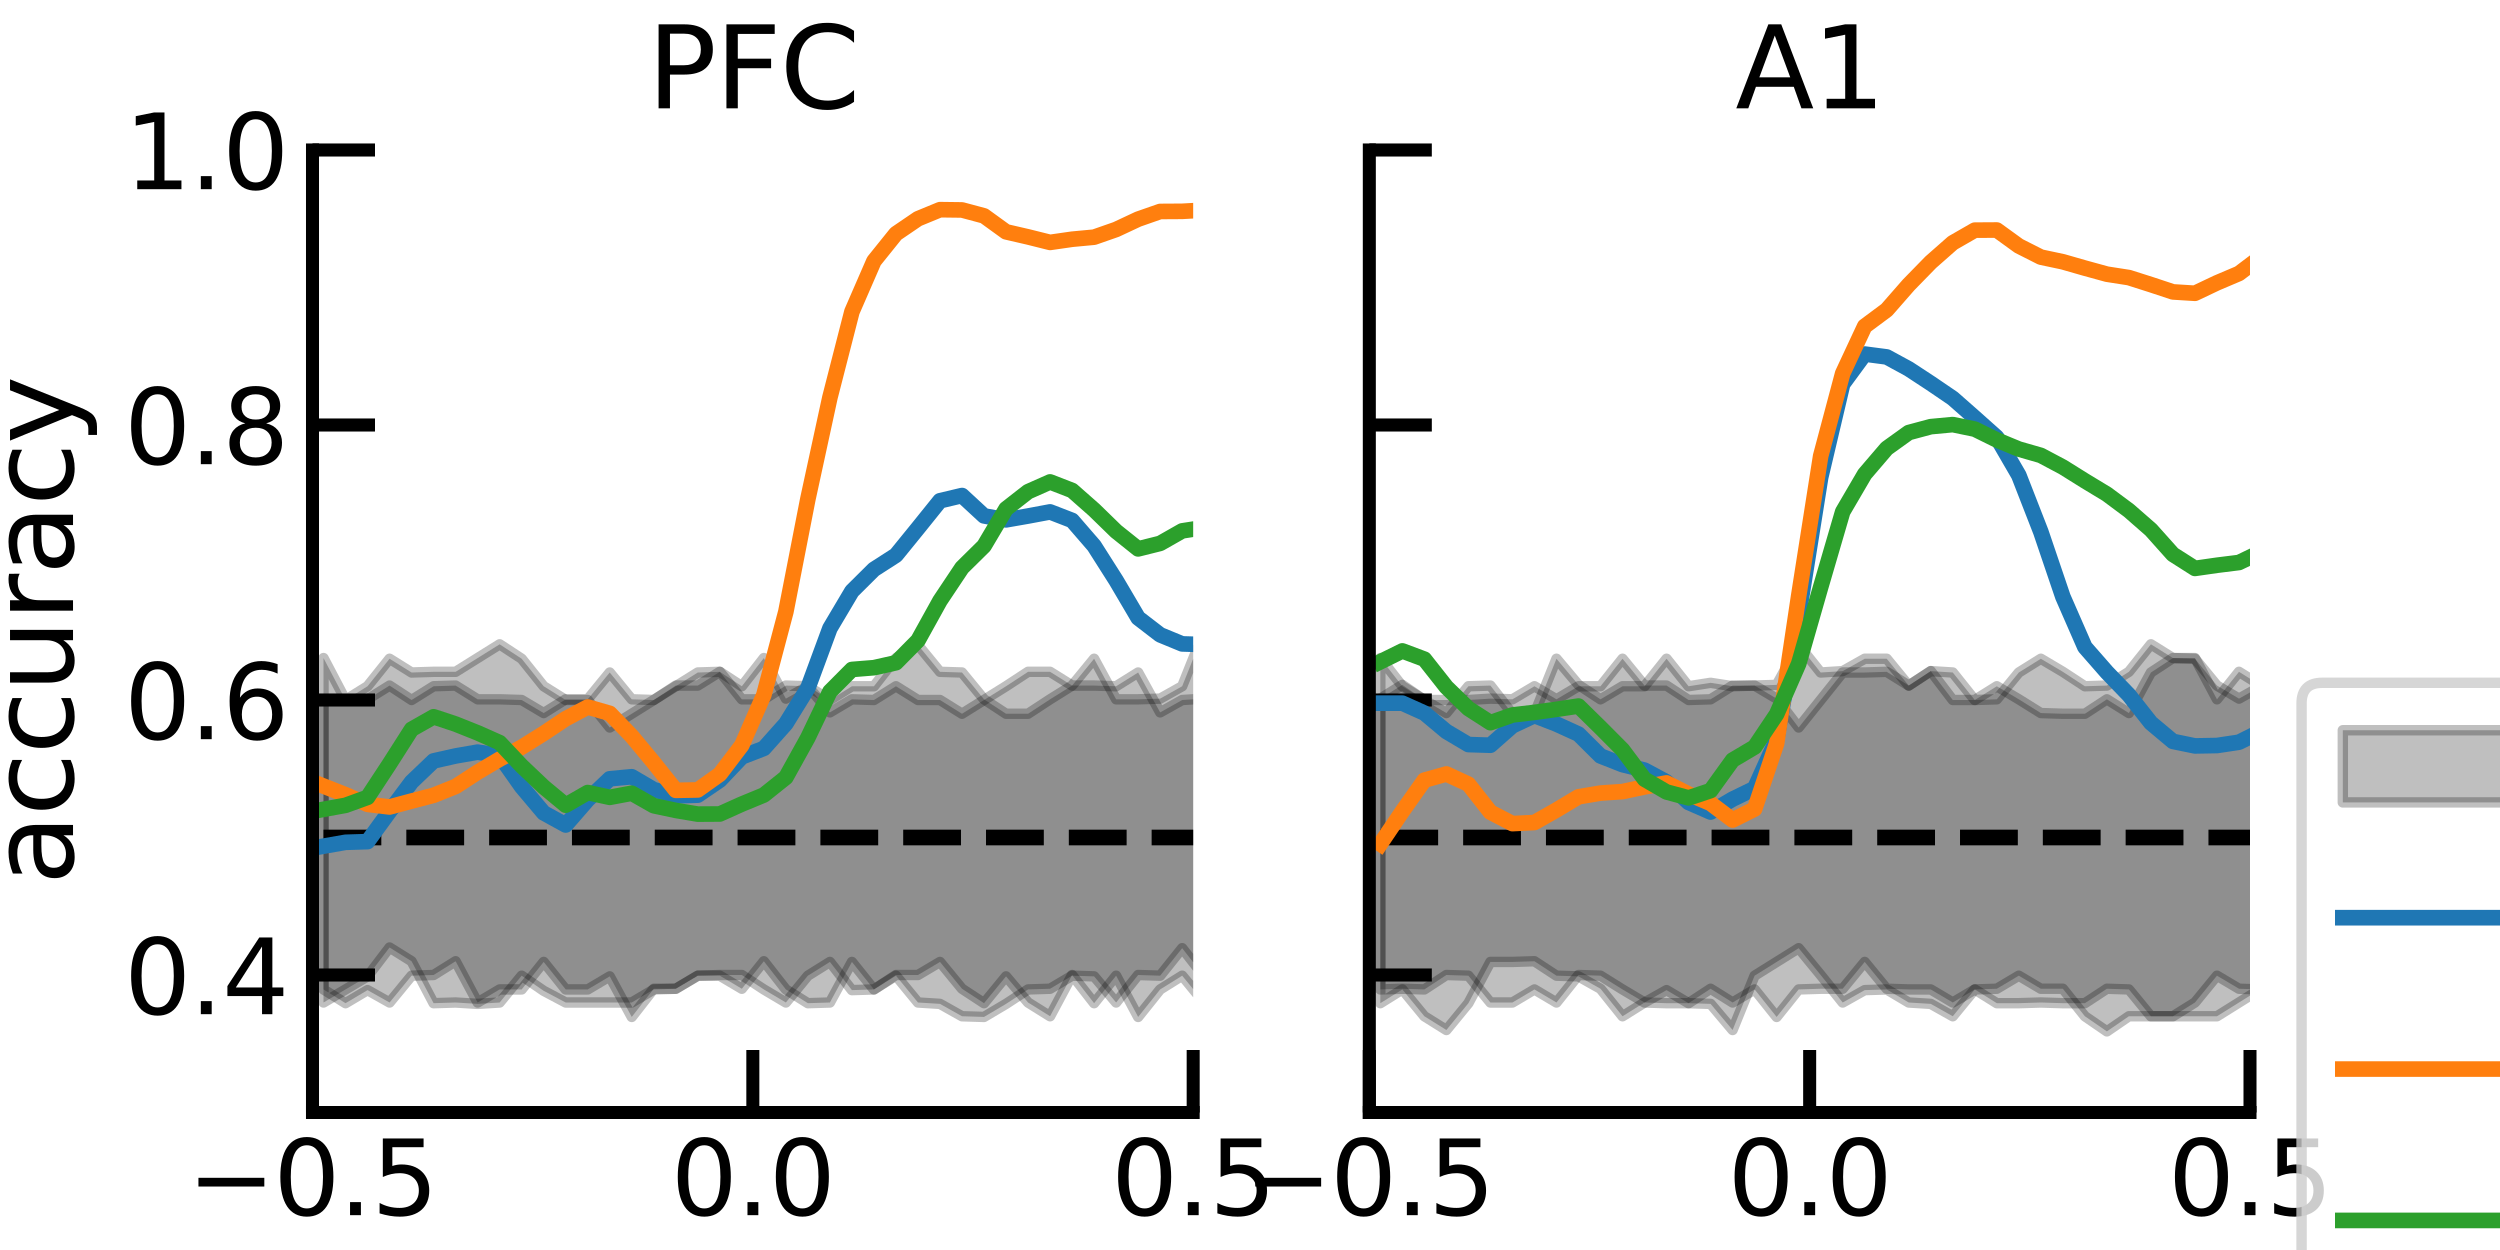 <?xml version="1.0" encoding="utf-8" standalone="no"?>
<!DOCTYPE svg PUBLIC "-//W3C//DTD SVG 1.1//EN"
  "http://www.w3.org/Graphics/SVG/1.1/DTD/svg11.dtd">
<svg xmlns:xlink="http://www.w3.org/1999/xlink" width="360pt" height="180pt" viewBox="0 0 360 180" xmlns="http://www.w3.org/2000/svg" version="1.1">
 <defs>
  <style type="text/css">*{stroke-linejoin: round; stroke-linecap: butt}</style>
 </defs>
 <g id="figure_1">
  <g id="patch_1">
   <path d="M 0 180 
L 360 180 
L 360 0 
L 0 0 
z
" style="fill: #ffffff"/>
  </g>
  <g id="axes_1">
   <g id="patch_2">
    <path d="M 45 160.2 
L 171.818 160.2 
L 171.818 21.6 
L 45 21.6 
z
" style="fill: #ffffff"/>
   </g>
   <g id="PolyCollection_1">
    <defs>
     <path id="m31ddad54e3" d="M 46.585 -79.299 
L 46.585 -35.64 
L 49.756 -37.521 
L 52.926 -39.402 
L 56.097 -43.56 
L 59.267 -41.58 
L 62.438 -35.541 
L 65.608 -35.64 
L 68.778 -35.442 
L 71.949 -35.64 
L 75.119 -39.501 
L 78.29 -37.323 
L 81.46 -35.64 
L 84.631 -35.64 
L 87.801 -35.64 
L 90.972 -35.64 
L 94.142 -37.521 
L 97.312 -37.62 
L 100.483 -39.501 
L 103.653 -39.501 
L 106.824 -37.62 
L 109.994 -41.58 
L 113.165 -37.521 
L 116.335 -35.541 
L 119.506 -35.64 
L 122.676 -41.481 
L 125.847 -37.521 
L 129.017 -39.6 
L 132.188 -39.6 
L 135.358 -41.481 
L 138.528 -37.62 
L 141.699 -35.541 
L 144.869 -39.402 
L 148.04 -35.64 
L 151.21 -33.66 
L 154.381 -39.6 
L 157.551 -35.541 
L 160.722 -39.501 
L 163.892 -33.561 
L 167.062 -37.521 
L 170.233 -39.501 
L 173.403 -35.64 
L 176.574 -39.501 
L 179.744 -37.521 
L 182.915 -39.6 
L 186.085 -37.521 
L 189.256 -39.501 
L 192.426 -39.501 
L 195.597 -41.58 
L 198.767 -39.6 
L 201.938 -39.6 
L 205.108 -39.501 
L 208.278 -39.6 
L 211.449 -41.382 
L 214.619 -37.62 
L 217.79 -33.66 
L 220.96 -39.6 
L 224.131 -41.58 
L 227.301 -41.481 
L 227.301 -81.279 
L 227.301 -81.279 
L 224.131 -81.18 
L 220.96 -81.18 
L 217.79 -81.18 
L 214.619 -77.319 
L 211.449 -77.319 
L 208.278 -81.18 
L 205.108 -77.22 
L 201.938 -79.2 
L 198.767 -77.319 
L 195.597 -77.22 
L 192.426 -77.22 
L 189.256 -77.319 
L 186.085 -83.16 
L 182.915 -81.18 
L 179.744 -79.2 
L 176.574 -85.239 
L 173.403 -89.1 
L 170.233 -81.18 
L 167.062 -79.398 
L 163.892 -79.299 
L 160.722 -79.299 
L 157.551 -85.14 
L 154.381 -81.279 
L 151.21 -79.299 
L 148.04 -77.22 
L 144.869 -77.22 
L 141.699 -79.299 
L 138.528 -83.16 
L 135.358 -83.259 
L 132.188 -87.12 
L 129.017 -85.239 
L 125.847 -81.18 
L 122.676 -81.18 
L 119.506 -79.2 
L 116.335 -81.18 
L 113.165 -79.398 
L 109.994 -85.239 
L 106.824 -81.18 
L 103.653 -83.259 
L 100.483 -83.16 
L 97.312 -81.18 
L 94.142 -79.2 
L 90.972 -79.299 
L 87.801 -83.16 
L 84.631 -79.299 
L 81.46 -79.299 
L 78.29 -77.319 
L 75.119 -79.2 
L 71.949 -79.299 
L 68.778 -79.299 
L 65.608 -81.279 
L 62.438 -81.18 
L 59.267 -79.2 
L 56.097 -81.279 
L 52.926 -79.299 
L 49.756 -79.2 
L 46.585 -79.299 
z
" style="stroke: #000000; stroke-opacity: 0.25; stroke-width: 1.5"/>
    </defs>
    <g clip-path="url(#p74dd20194e)">
     <use xlink:href="#m31ddad54e3" x="0" y="180" style="fill-opacity: 0.25; stroke: #000000; stroke-opacity: 0.25; stroke-width: 1.5"/>
    </g>
   </g>
   <g id="PolyCollection_2">
    <defs>
     <path id="mde5f70cef5" d="M 46.585 -85.239 
L 46.585 -37.521 
L 49.756 -35.541 
L 52.926 -37.422 
L 56.097 -35.64 
L 59.267 -39.501 
L 62.438 -39.6 
L 65.608 -41.58 
L 68.778 -35.64 
L 71.949 -37.521 
L 75.119 -37.521 
L 78.29 -41.481 
L 81.46 -37.521 
L 84.631 -37.521 
L 87.801 -39.402 
L 90.972 -33.561 
L 94.142 -37.62 
L 97.312 -37.62 
L 100.483 -39.501 
L 103.653 -39.6 
L 106.824 -39.6 
L 109.994 -37.521 
L 113.165 -35.64 
L 116.335 -39.501 
L 119.506 -41.481 
L 122.676 -37.422 
L 125.847 -37.521 
L 129.017 -39.501 
L 132.188 -35.64 
L 135.358 -35.442 
L 138.528 -33.66 
L 141.699 -33.561 
L 144.869 -35.442 
L 148.04 -37.521 
L 151.21 -37.62 
L 154.381 -39.501 
L 157.551 -39.402 
L 160.722 -35.64 
L 163.892 -39.6 
L 167.062 -39.501 
L 170.233 -43.461 
L 173.403 -39.402 
L 176.574 -37.521 
L 179.744 -33.66 
L 182.915 -33.561 
L 186.085 -35.442 
L 189.256 -37.62 
L 192.426 -35.541 
L 195.597 -39.6 
L 198.767 -39.501 
L 201.938 -37.521 
L 205.108 -43.362 
L 208.278 -43.461 
L 211.449 -41.58 
L 214.619 -37.521 
L 217.79 -37.62 
L 220.96 -37.422 
L 224.131 -37.62 
L 227.301 -37.521 
L 227.301 -81.18 
L 227.301 -81.18 
L 224.131 -81.18 
L 220.96 -83.16 
L 217.79 -81.279 
L 214.619 -79.2 
L 211.449 -77.319 
L 208.278 -79.398 
L 205.108 -79.2 
L 201.938 -83.259 
L 198.767 -81.279 
L 195.597 -77.22 
L 192.426 -77.319 
L 189.256 -79.2 
L 186.085 -75.339 
L 182.915 -79.299 
L 179.744 -77.22 
L 176.574 -79.2 
L 173.403 -79.398 
L 170.233 -79.2 
L 167.062 -77.418 
L 163.892 -83.16 
L 160.722 -81.18 
L 157.551 -81.279 
L 154.381 -81.279 
L 151.21 -83.259 
L 148.04 -83.259 
L 144.869 -81.18 
L 141.699 -79.2 
L 138.528 -77.22 
L 135.358 -79.2 
L 132.188 -79.2 
L 129.017 -81.18 
L 125.847 -79.2 
L 122.676 -79.299 
L 119.506 -77.418 
L 116.335 -81.18 
L 113.165 -81.279 
L 109.994 -79.299 
L 106.824 -79.299 
L 103.653 -83.259 
L 100.483 -81.279 
L 97.312 -81.279 
L 94.142 -79.2 
L 90.972 -77.22 
L 87.801 -75.24 
L 84.631 -79.2 
L 81.46 -79.2 
L 78.29 -81.18 
L 75.119 -85.14 
L 71.949 -87.219 
L 68.778 -85.239 
L 65.608 -83.259 
L 62.438 -83.259 
L 59.267 -83.16 
L 56.097 -85.14 
L 52.926 -81.18 
L 49.756 -79.2 
L 46.585 -85.239 
z
" style="stroke: #000000; stroke-opacity: 0.25; stroke-width: 1.5"/>
    </defs>
    <g clip-path="url(#p74dd20194e)">
     <use xlink:href="#mde5f70cef5" x="0" y="180" style="fill-opacity: 0.25; stroke: #000000; stroke-opacity: 0.25; stroke-width: 1.5"/>
    </g>
   </g>
   <g id="matplotlib.axis_1">
    <g id="xtick_1">
     <g id="line2d_1">
      <defs>
       <path id="m7248af2147" d="M 0 0 
L 0 -9 
" style="stroke: #000000; stroke-width: 1.875"/>
      </defs>
      <g>
       <use xlink:href="#m7248af2147" x="45" y="160.2" style="stroke: #000000; stroke-width: 1.875"/>
      </g>
     </g>
     <g id="text_1">
      <!-- −0.5 -->
      <g transform="translate(26.97 174.984)scale(0.148 -0.148)">
       <defs>
        <path id="DejaVuSans-2212" d="M 678 2272 
L 4684 2272 
L 4684 1741 
L 678 1741 
L 678 2272 
z
" transform="scale(0.016)"/>
        <path id="DejaVuSans-30" d="M 2034 4250 
Q 1547 4250 1301 3770 
Q 1056 3291 1056 2328 
Q 1056 1369 1301 889 
Q 1547 409 2034 409 
Q 2525 409 2770 889 
Q 3016 1369 3016 2328 
Q 3016 3291 2770 3770 
Q 2525 4250 2034 4250 
z
M 2034 4750 
Q 2819 4750 3233 4129 
Q 3647 3509 3647 2328 
Q 3647 1150 3233 529 
Q 2819 -91 2034 -91 
Q 1250 -91 836 529 
Q 422 1150 422 2328 
Q 422 3509 836 4129 
Q 1250 4750 2034 4750 
z
" transform="scale(0.016)"/>
        <path id="DejaVuSans-2e" d="M 684 794 
L 1344 794 
L 1344 0 
L 684 0 
L 684 794 
z
" transform="scale(0.016)"/>
        <path id="DejaVuSans-35" d="M 691 4666 
L 3169 4666 
L 3169 4134 
L 1269 4134 
L 1269 2991 
Q 1406 3038 1543 3061 
Q 1681 3084 1819 3084 
Q 2600 3084 3056 2656 
Q 3513 2228 3513 1497 
Q 3513 744 3044 326 
Q 2575 -91 1722 -91 
Q 1428 -91 1123 -41 
Q 819 9 494 109 
L 494 744 
Q 775 591 1075 516 
Q 1375 441 1709 441 
Q 2250 441 2565 725 
Q 2881 1009 2881 1497 
Q 2881 1984 2565 2268 
Q 2250 2553 1709 2553 
Q 1456 2553 1204 2497 
Q 953 2441 691 2322 
L 691 4666 
z
" transform="scale(0.016)"/>
       </defs>
       <use xlink:href="#DejaVuSans-2212"/>
       <use xlink:href="#DejaVuSans-30" x="83.789"/>
       <use xlink:href="#DejaVuSans-2e" x="147.412"/>
       <use xlink:href="#DejaVuSans-35" x="179.199"/>
      </g>
     </g>
    </g>
    <g id="xtick_2">
     <g id="line2d_2">
      <g>
       <use xlink:href="#m7248af2147" x="108.409" y="160.2" style="stroke: #000000; stroke-width: 1.875"/>
      </g>
     </g>
     <g id="text_2">
      <!-- 0.0 -->
      <g transform="translate(96.601 174.984)scale(0.148 -0.148)">
       <use xlink:href="#DejaVuSans-30"/>
       <use xlink:href="#DejaVuSans-2e" x="63.623"/>
       <use xlink:href="#DejaVuSans-30" x="95.41"/>
      </g>
     </g>
    </g>
    <g id="xtick_3">
     <g id="line2d_3">
      <g>
       <use xlink:href="#m7248af2147" x="171.818" y="160.2" style="stroke: #000000; stroke-width: 1.875"/>
      </g>
     </g>
     <g id="text_3">
      <!-- 0.5 -->
      <g transform="translate(160.01 174.984)scale(0.148 -0.148)">
       <use xlink:href="#DejaVuSans-30"/>
       <use xlink:href="#DejaVuSans-2e" x="63.623"/>
       <use xlink:href="#DejaVuSans-35" x="95.41"/>
      </g>
     </g>
    </g>
    <g id="text_4">
     <!-- time from stimulus (sec) -->
     <g transform="translate(9.292 194.381)scale(0.162 -0.162)">
      <defs>
       <path id="DejaVuSans-74" d="M 1172 4494 
L 1172 3500 
L 2356 3500 
L 2356 3053 
L 1172 3053 
L 1172 1153 
Q 1172 725 1289 603 
Q 1406 481 1766 481 
L 2356 481 
L 2356 0 
L 1766 0 
Q 1100 0 847 248 
Q 594 497 594 1153 
L 594 3053 
L 172 3053 
L 172 3500 
L 594 3500 
L 594 4494 
L 1172 4494 
z
" transform="scale(0.016)"/>
       <path id="DejaVuSans-69" d="M 603 3500 
L 1178 3500 
L 1178 0 
L 603 0 
L 603 3500 
z
M 603 4863 
L 1178 4863 
L 1178 4134 
L 603 4134 
L 603 4863 
z
" transform="scale(0.016)"/>
       <path id="DejaVuSans-6d" d="M 3328 2828 
Q 3544 3216 3844 3400 
Q 4144 3584 4550 3584 
Q 5097 3584 5394 3201 
Q 5691 2819 5691 2113 
L 5691 0 
L 5113 0 
L 5113 2094 
Q 5113 2597 4934 2840 
Q 4756 3084 4391 3084 
Q 3944 3084 3684 2787 
Q 3425 2491 3425 1978 
L 3425 0 
L 2847 0 
L 2847 2094 
Q 2847 2600 2669 2842 
Q 2491 3084 2119 3084 
Q 1678 3084 1418 2786 
Q 1159 2488 1159 1978 
L 1159 0 
L 581 0 
L 581 3500 
L 1159 3500 
L 1159 2956 
Q 1356 3278 1631 3431 
Q 1906 3584 2284 3584 
Q 2666 3584 2933 3390 
Q 3200 3197 3328 2828 
z
" transform="scale(0.016)"/>
       <path id="DejaVuSans-65" d="M 3597 1894 
L 3597 1613 
L 953 1613 
Q 991 1019 1311 708 
Q 1631 397 2203 397 
Q 2534 397 2845 478 
Q 3156 559 3463 722 
L 3463 178 
Q 3153 47 2828 -22 
Q 2503 -91 2169 -91 
Q 1331 -91 842 396 
Q 353 884 353 1716 
Q 353 2575 817 3079 
Q 1281 3584 2069 3584 
Q 2775 3584 3186 3129 
Q 3597 2675 3597 1894 
z
M 3022 2063 
Q 3016 2534 2758 2815 
Q 2500 3097 2075 3097 
Q 1594 3097 1305 2825 
Q 1016 2553 972 2059 
L 3022 2063 
z
" transform="scale(0.016)"/>
       <path id="DejaVuSans-20" transform="scale(0.016)"/>
       <path id="DejaVuSans-66" d="M 2375 4863 
L 2375 4384 
L 1825 4384 
Q 1516 4384 1395 4259 
Q 1275 4134 1275 3809 
L 1275 3500 
L 2222 3500 
L 2222 3053 
L 1275 3053 
L 1275 0 
L 697 0 
L 697 3053 
L 147 3053 
L 147 3500 
L 697 3500 
L 697 3744 
Q 697 4328 969 4595 
Q 1241 4863 1831 4863 
L 2375 4863 
z
" transform="scale(0.016)"/>
       <path id="DejaVuSans-72" d="M 2631 2963 
Q 2534 3019 2420 3045 
Q 2306 3072 2169 3072 
Q 1681 3072 1420 2755 
Q 1159 2438 1159 1844 
L 1159 0 
L 581 0 
L 581 3500 
L 1159 3500 
L 1159 2956 
Q 1341 3275 1631 3429 
Q 1922 3584 2338 3584 
Q 2397 3584 2469 3576 
Q 2541 3569 2628 3553 
L 2631 2963 
z
" transform="scale(0.016)"/>
       <path id="DejaVuSans-6f" d="M 1959 3097 
Q 1497 3097 1228 2736 
Q 959 2375 959 1747 
Q 959 1119 1226 758 
Q 1494 397 1959 397 
Q 2419 397 2687 759 
Q 2956 1122 2956 1747 
Q 2956 2369 2687 2733 
Q 2419 3097 1959 3097 
z
M 1959 3584 
Q 2709 3584 3137 3096 
Q 3566 2609 3566 1747 
Q 3566 888 3137 398 
Q 2709 -91 1959 -91 
Q 1206 -91 779 398 
Q 353 888 353 1747 
Q 353 2609 779 3096 
Q 1206 3584 1959 3584 
z
" transform="scale(0.016)"/>
       <path id="DejaVuSans-73" d="M 2834 3397 
L 2834 2853 
Q 2591 2978 2328 3040 
Q 2066 3103 1784 3103 
Q 1356 3103 1142 2972 
Q 928 2841 928 2578 
Q 928 2378 1081 2264 
Q 1234 2150 1697 2047 
L 1894 2003 
Q 2506 1872 2764 1633 
Q 3022 1394 3022 966 
Q 3022 478 2636 193 
Q 2250 -91 1575 -91 
Q 1294 -91 989 -36 
Q 684 19 347 128 
L 347 722 
Q 666 556 975 473 
Q 1284 391 1588 391 
Q 1994 391 2212 530 
Q 2431 669 2431 922 
Q 2431 1156 2273 1281 
Q 2116 1406 1581 1522 
L 1381 1569 
Q 847 1681 609 1914 
Q 372 2147 372 2553 
Q 372 3047 722 3315 
Q 1072 3584 1716 3584 
Q 2034 3584 2315 3537 
Q 2597 3491 2834 3397 
z
" transform="scale(0.016)"/>
       <path id="DejaVuSans-75" d="M 544 1381 
L 544 3500 
L 1119 3500 
L 1119 1403 
Q 1119 906 1312 657 
Q 1506 409 1894 409 
Q 2359 409 2629 706 
Q 2900 1003 2900 1516 
L 2900 3500 
L 3475 3500 
L 3475 0 
L 2900 0 
L 2900 538 
Q 2691 219 2414 64 
Q 2138 -91 1772 -91 
Q 1169 -91 856 284 
Q 544 659 544 1381 
z
M 1991 3584 
L 1991 3584 
z
" transform="scale(0.016)"/>
       <path id="DejaVuSans-6c" d="M 603 4863 
L 1178 4863 
L 1178 0 
L 603 0 
L 603 4863 
z
" transform="scale(0.016)"/>
       <path id="DejaVuSans-28" d="M 1984 4856 
Q 1566 4138 1362 3434 
Q 1159 2731 1159 2009 
Q 1159 1288 1364 580 
Q 1569 -128 1984 -844 
L 1484 -844 
Q 1016 -109 783 600 
Q 550 1309 550 2009 
Q 550 2706 781 3412 
Q 1013 4119 1484 4856 
L 1984 4856 
z
" transform="scale(0.016)"/>
       <path id="DejaVuSans-63" d="M 3122 3366 
L 3122 2828 
Q 2878 2963 2633 3030 
Q 2388 3097 2138 3097 
Q 1578 3097 1268 2742 
Q 959 2388 959 1747 
Q 959 1106 1268 751 
Q 1578 397 2138 397 
Q 2388 397 2633 464 
Q 2878 531 3122 666 
L 3122 134 
Q 2881 22 2623 -34 
Q 2366 -91 2075 -91 
Q 1284 -91 818 406 
Q 353 903 353 1747 
Q 353 2603 823 3093 
Q 1294 3584 2113 3584 
Q 2378 3584 2631 3529 
Q 2884 3475 3122 3366 
z
" transform="scale(0.016)"/>
       <path id="DejaVuSans-29" d="M 513 4856 
L 1013 4856 
Q 1481 4119 1714 3412 
Q 1947 2706 1947 2009 
Q 1947 1309 1714 600 
Q 1481 -109 1013 -844 
L 513 -844 
Q 928 -128 1133 580 
Q 1338 1288 1338 2009 
Q 1338 2731 1133 3434 
Q 928 4138 513 4856 
z
" transform="scale(0.016)"/>
      </defs>
      <use xlink:href="#DejaVuSans-74"/>
      <use xlink:href="#DejaVuSans-69" x="39.209"/>
      <use xlink:href="#DejaVuSans-6d" x="66.992"/>
      <use xlink:href="#DejaVuSans-65" x="164.404"/>
      <use xlink:href="#DejaVuSans-20" x="225.928"/>
      <use xlink:href="#DejaVuSans-66" x="257.715"/>
      <use xlink:href="#DejaVuSans-72" x="292.92"/>
      <use xlink:href="#DejaVuSans-6f" x="331.783"/>
      <use xlink:href="#DejaVuSans-6d" x="392.965"/>
      <use xlink:href="#DejaVuSans-20" x="490.377"/>
      <use xlink:href="#DejaVuSans-73" x="522.164"/>
      <use xlink:href="#DejaVuSans-74" x="574.264"/>
      <use xlink:href="#DejaVuSans-69" x="613.473"/>
      <use xlink:href="#DejaVuSans-6d" x="641.256"/>
      <use xlink:href="#DejaVuSans-75" x="738.668"/>
      <use xlink:href="#DejaVuSans-6c" x="802.047"/>
      <use xlink:href="#DejaVuSans-75" x="829.83"/>
      <use xlink:href="#DejaVuSans-73" x="893.209"/>
      <use xlink:href="#DejaVuSans-20" x="945.309"/>
      <use xlink:href="#DejaVuSans-28" x="977.096"/>
      <use xlink:href="#DejaVuSans-73" x="1016.109"/>
      <use xlink:href="#DejaVuSans-65" x="1068.209"/>
      <use xlink:href="#DejaVuSans-63" x="1129.732"/>
      <use xlink:href="#DejaVuSans-29" x="1184.713"/>
     </g>
    </g>
   </g>
   <g id="matplotlib.axis_2">
    <g id="ytick_1">
     <g id="line2d_4">
      <defs>
       <path id="m37add6b9e6" d="M 0 0 
L 9 0 
" style="stroke: #000000; stroke-width: 1.875"/>
      </defs>
      <g>
       <use xlink:href="#m37add6b9e6" x="45" y="140.4" style="stroke: #000000; stroke-width: 1.875"/>
      </g>
     </g>
     <g id="text_5">
      <!-- 0.4 -->
      <g transform="translate(17.884 146.042)scale(0.148 -0.148)">
       <defs>
        <path id="DejaVuSans-34" d="M 2419 4116 
L 825 1625 
L 2419 1625 
L 2419 4116 
z
M 2253 4666 
L 3047 4666 
L 3047 1625 
L 3713 1625 
L 3713 1100 
L 3047 1100 
L 3047 0 
L 2419 0 
L 2419 1100 
L 313 1100 
L 313 1709 
L 2253 4666 
z
" transform="scale(0.016)"/>
       </defs>
       <use xlink:href="#DejaVuSans-30"/>
       <use xlink:href="#DejaVuSans-2e" x="63.623"/>
       <use xlink:href="#DejaVuSans-34" x="95.41"/>
      </g>
     </g>
    </g>
    <g id="ytick_2">
     <g id="line2d_5">
      <g>
       <use xlink:href="#m37add6b9e6" x="45" y="100.8" style="stroke: #000000; stroke-width: 1.875"/>
      </g>
     </g>
     <g id="text_6">
      <!-- 0.6 -->
      <g transform="translate(17.884 106.442)scale(0.148 -0.148)">
       <defs>
        <path id="DejaVuSans-36" d="M 2113 2584 
Q 1688 2584 1439 2293 
Q 1191 2003 1191 1497 
Q 1191 994 1439 701 
Q 1688 409 2113 409 
Q 2538 409 2786 701 
Q 3034 994 3034 1497 
Q 3034 2003 2786 2293 
Q 2538 2584 2113 2584 
z
M 3366 4563 
L 3366 3988 
Q 3128 4100 2886 4159 
Q 2644 4219 2406 4219 
Q 1781 4219 1451 3797 
Q 1122 3375 1075 2522 
Q 1259 2794 1537 2939 
Q 1816 3084 2150 3084 
Q 2853 3084 3261 2657 
Q 3669 2231 3669 1497 
Q 3669 778 3244 343 
Q 2819 -91 2113 -91 
Q 1303 -91 875 529 
Q 447 1150 447 2328 
Q 447 3434 972 4092 
Q 1497 4750 2381 4750 
Q 2619 4750 2861 4703 
Q 3103 4656 3366 4563 
z
" transform="scale(0.016)"/>
       </defs>
       <use xlink:href="#DejaVuSans-30"/>
       <use xlink:href="#DejaVuSans-2e" x="63.623"/>
       <use xlink:href="#DejaVuSans-36" x="95.41"/>
      </g>
     </g>
    </g>
    <g id="ytick_3">
     <g id="line2d_6">
      <g>
       <use xlink:href="#m37add6b9e6" x="45" y="61.2" style="stroke: #000000; stroke-width: 1.875"/>
      </g>
     </g>
     <g id="text_7">
      <!-- 0.8 -->
      <g transform="translate(17.884 66.842)scale(0.148 -0.148)">
       <defs>
        <path id="DejaVuSans-38" d="M 2034 2216 
Q 1584 2216 1326 1975 
Q 1069 1734 1069 1313 
Q 1069 891 1326 650 
Q 1584 409 2034 409 
Q 2484 409 2743 651 
Q 3003 894 3003 1313 
Q 3003 1734 2745 1975 
Q 2488 2216 2034 2216 
z
M 1403 2484 
Q 997 2584 770 2862 
Q 544 3141 544 3541 
Q 544 4100 942 4425 
Q 1341 4750 2034 4750 
Q 2731 4750 3128 4425 
Q 3525 4100 3525 3541 
Q 3525 3141 3298 2862 
Q 3072 2584 2669 2484 
Q 3125 2378 3379 2068 
Q 3634 1759 3634 1313 
Q 3634 634 3220 271 
Q 2806 -91 2034 -91 
Q 1263 -91 848 271 
Q 434 634 434 1313 
Q 434 1759 690 2068 
Q 947 2378 1403 2484 
z
M 1172 3481 
Q 1172 3119 1398 2916 
Q 1625 2713 2034 2713 
Q 2441 2713 2670 2916 
Q 2900 3119 2900 3481 
Q 2900 3844 2670 4047 
Q 2441 4250 2034 4250 
Q 1625 4250 1398 4047 
Q 1172 3844 1172 3481 
z
" transform="scale(0.016)"/>
       </defs>
       <use xlink:href="#DejaVuSans-30"/>
       <use xlink:href="#DejaVuSans-2e" x="63.623"/>
       <use xlink:href="#DejaVuSans-38" x="95.41"/>
      </g>
     </g>
    </g>
    <g id="ytick_4">
     <g id="line2d_7">
      <g>
       <use xlink:href="#m37add6b9e6" x="45" y="21.6" style="stroke: #000000; stroke-width: 1.875"/>
      </g>
     </g>
     <g id="text_8">
      <!-- 1.0 -->
      <g transform="translate(17.884 27.242)scale(0.148 -0.148)">
       <defs>
        <path id="DejaVuSans-31" d="M 794 531 
L 1825 531 
L 1825 4091 
L 703 3866 
L 703 4441 
L 1819 4666 
L 2450 4666 
L 2450 531 
L 3481 531 
L 3481 0 
L 794 0 
L 794 531 
z
" transform="scale(0.016)"/>
       </defs>
       <use xlink:href="#DejaVuSans-31"/>
       <use xlink:href="#DejaVuSans-2e" x="63.623"/>
       <use xlink:href="#DejaVuSans-30" x="95.41"/>
      </g>
     </g>
    </g>
    <g id="text_9">
     <!-- accuracy -->
     <g transform="translate(10.515 127.446)rotate(-90)scale(0.162 -0.162)">
      <defs>
       <path id="DejaVuSans-61" d="M 2194 1759 
Q 1497 1759 1228 1600 
Q 959 1441 959 1056 
Q 959 750 1161 570 
Q 1363 391 1709 391 
Q 2188 391 2477 730 
Q 2766 1069 2766 1631 
L 2766 1759 
L 2194 1759 
z
M 3341 1997 
L 3341 0 
L 2766 0 
L 2766 531 
Q 2569 213 2275 61 
Q 1981 -91 1556 -91 
Q 1019 -91 701 211 
Q 384 513 384 1019 
Q 384 1609 779 1909 
Q 1175 2209 1959 2209 
L 2766 2209 
L 2766 2266 
Q 2766 2663 2505 2880 
Q 2244 3097 1772 3097 
Q 1472 3097 1187 3025 
Q 903 2953 641 2809 
L 641 3341 
Q 956 3463 1253 3523 
Q 1550 3584 1831 3584 
Q 2591 3584 2966 3190 
Q 3341 2797 3341 1997 
z
" transform="scale(0.016)"/>
       <path id="DejaVuSans-79" d="M 2059 -325 
Q 1816 -950 1584 -1140 
Q 1353 -1331 966 -1331 
L 506 -1331 
L 506 -850 
L 844 -850 
Q 1081 -850 1212 -737 
Q 1344 -625 1503 -206 
L 1606 56 
L 191 3500 
L 800 3500 
L 1894 763 
L 2988 3500 
L 3597 3500 
L 2059 -325 
z
" transform="scale(0.016)"/>
      </defs>
      <use xlink:href="#DejaVuSans-61"/>
      <use xlink:href="#DejaVuSans-63" x="61.279"/>
      <use xlink:href="#DejaVuSans-63" x="116.26"/>
      <use xlink:href="#DejaVuSans-75" x="171.24"/>
      <use xlink:href="#DejaVuSans-72" x="234.619"/>
      <use xlink:href="#DejaVuSans-61" x="275.732"/>
      <use xlink:href="#DejaVuSans-63" x="337.012"/>
      <use xlink:href="#DejaVuSans-79" x="391.992"/>
     </g>
    </g>
   </g>
   <g id="line2d_8">
    <path d="M 46.585 120.6 
L 49.756 120.6 
L 52.926 120.6 
L 56.097 120.6 
L 59.267 120.6 
L 62.438 120.6 
L 65.608 120.6 
L 68.778 120.6 
L 71.949 120.6 
L 75.119 120.6 
L 78.29 120.6 
L 81.46 120.6 
L 84.631 120.6 
L 87.801 120.6 
L 90.972 120.6 
L 94.142 120.6 
L 97.312 120.6 
L 100.483 120.6 
L 103.653 120.6 
L 106.824 120.6 
L 109.994 120.6 
L 113.165 120.6 
L 116.335 120.6 
L 119.506 120.6 
L 122.676 120.6 
L 125.847 120.6 
L 129.017 120.6 
L 132.188 120.6 
L 135.358 120.6 
L 138.528 120.6 
L 141.699 120.6 
L 144.869 120.6 
L 148.04 120.6 
L 151.21 120.6 
L 154.381 120.6 
L 157.551 120.6 
L 160.722 120.6 
L 163.892 120.6 
L 167.062 120.6 
L 170.233 120.6 
L 173.403 120.6 
L 176.574 120.6 
L 179.744 120.6 
L 182.915 120.6 
L 186.085 120.6 
L 189.256 120.6 
L 192.426 120.6 
L 195.597 120.6 
L 198.767 120.6 
L 201.938 120.6 
L 205.108 120.6 
L 208.278 120.6 
L 211.449 120.6 
L 214.619 120.6 
L 217.79 120.6 
L 220.96 120.6 
L 224.131 120.6 
L 227.301 120.6 
" clip-path="url(#p74dd20194e)" style="fill: none; stroke-dasharray: 8.325,3.6; stroke-dashoffset: 0; stroke: #000000; stroke-width: 2.25"/>
   </g>
   <g id="line2d_9">
    <path d="M 46.585 121.847 
L 49.756 121.293 
L 52.926 121.194 
L 56.097 116.838 
L 59.267 112.601 
L 62.438 109.571 
L 65.608 108.859 
L 68.778 108.304 
L 71.949 108.799 
L 75.119 113.294 
L 78.29 117.056 
L 81.46 118.798 
L 84.631 115.155 
L 87.801 112.145 
L 90.972 111.848 
L 94.142 113.71 
L 97.312 114.601 
L 100.483 114.502 
L 103.653 112.343 
L 106.824 108.997 
L 109.994 107.77 
L 113.165 104.206 
L 116.335 99.077 
L 119.506 90.484 
L 122.676 85.138 
L 125.847 81.99 
L 129.017 79.951 
L 132.188 76.05 
L 135.358 72.11 
L 138.528 71.357 
L 141.699 74.288 
L 144.869 74.862 
L 148.04 74.308 
L 151.21 73.714 
L 154.381 74.941 
L 157.551 78.604 
L 160.722 83.594 
L 163.892 88.979 
L 167.062 91.415 
L 170.233 92.722 
L 173.403 92.821 
L 176.574 92.464 
L 179.744 90.207 
L 182.915 88.187 
L 186.085 86.247 
L 189.256 88.801 
L 192.426 92.92 
L 195.597 96.503 
L 198.767 97.83 
L 201.938 98.563 
L 205.108 97.731 
L 208.278 94.048 
L 211.449 88.366 
L 214.619 82.98 
L 217.79 78.961 
L 220.96 75.496 
L 224.131 74.545 
L 227.301 77.159 
" clip-path="url(#p74dd20194e)" style="fill: none; stroke: #1f77b4; stroke-width: 2.25; stroke-linecap: square"/>
   </g>
   <g id="line2d_10">
    <path d="M 46.585 113.195 
L 49.756 114.442 
L 52.926 115.828 
L 56.097 116.204 
L 59.267 115.353 
L 62.438 114.521 
L 65.608 113.254 
L 68.778 111.195 
L 71.949 109.314 
L 75.119 107.591 
L 78.29 105.611 
L 81.46 103.493 
L 84.631 101.81 
L 87.801 102.721 
L 90.972 106.007 
L 94.142 109.829 
L 97.312 113.809 
L 100.483 113.749 
L 103.653 111.492 
L 106.824 107.314 
L 109.994 100.067 
L 113.165 88.088 
L 116.335 71.852 
L 119.506 57.24 
L 122.676 44.885 
L 125.847 37.598 
L 129.017 33.658 
L 132.188 31.5 
L 135.358 30.193 
L 138.528 30.233 
L 141.699 31.084 
L 144.869 33.381 
L 148.04 34.114 
L 151.21 34.906 
L 154.381 34.45 
L 157.551 34.153 
L 160.722 33.044 
L 163.892 31.559 
L 167.062 30.451 
L 170.233 30.431 
L 173.403 30.253 
L 176.574 30.787 
L 179.744 31.421 
L 182.915 32.015 
L 186.085 33.143 
L 189.256 34.569 
L 192.426 35.143 
L 195.597 35.084 
L 198.767 35.163 
L 201.938 36.094 
L 205.108 36.826 
L 208.278 36.945 
L 211.449 37.598 
L 214.619 36.905 
L 217.79 34.886 
L 220.96 34.272 
L 224.131 34.925 
L 227.301 37.381 
" clip-path="url(#p74dd20194e)" style="fill: none; stroke: #ff7f0e; stroke-width: 2.25; stroke-linecap: square"/>
   </g>
   <g id="line2d_11">
    <path d="M 46.585 116.541 
L 49.756 115.967 
L 52.926 114.818 
L 56.097 109.987 
L 59.267 105.017 
L 62.438 103.216 
L 65.608 104.265 
L 68.778 105.532 
L 71.949 106.938 
L 75.119 110.304 
L 78.29 113.314 
L 81.46 115.947 
L 84.631 114.125 
L 87.801 114.818 
L 90.972 114.224 
L 94.142 116.026 
L 97.312 116.699 
L 100.483 117.234 
L 103.653 117.214 
L 106.824 115.789 
L 109.994 114.482 
L 113.165 111.947 
L 116.335 106.225 
L 119.506 99.592 
L 122.676 96.404 
L 125.847 96.147 
L 129.017 95.434 
L 132.188 92.227 
L 135.358 86.504 
L 138.528 81.752 
L 141.699 78.624 
L 144.869 73.278 
L 148.04 70.803 
L 151.21 69.397 
L 154.381 70.625 
L 157.551 73.417 
L 160.722 76.505 
L 163.892 79.04 
L 167.062 78.248 
L 170.233 76.446 
L 173.403 75.951 
L 176.574 75.793 
L 179.744 74.387 
L 182.915 74.387 
L 186.085 75.218 
L 189.256 79.02 
L 192.426 82.782 
L 195.597 87.554 
L 198.767 90.108 
L 201.938 91.375 
L 205.108 90.9 
L 208.278 86.504 
L 211.449 79.535 
L 214.619 74.624 
L 217.79 73.852 
L 220.96 74.05 
L 224.131 76.644 
L 227.301 82.386 
" clip-path="url(#p74dd20194e)" style="fill: none; stroke: #2ca02c; stroke-width: 2.25; stroke-linecap: square"/>
   </g>
   <g id="patch_3">
    <path d="M 45 160.2 
L 45 21.6 
" style="fill: none; stroke: #000000; stroke-width: 1.875; stroke-linejoin: miter; stroke-linecap: square"/>
   </g>
   <g id="patch_4">
    <path d="M 45 160.2 
L 171.818 160.2 
" style="fill: none; stroke: #000000; stroke-width: 1.875; stroke-linejoin: miter; stroke-linecap: square"/>
   </g>
   <g id="text_10">
    <!-- PFC -->
    <g transform="translate(93.21 15.6)scale(0.162 -0.162)">
     <defs>
      <path id="DejaVuSans-50" d="M 1259 4147 
L 1259 2394 
L 2053 2394 
Q 2494 2394 2734 2622 
Q 2975 2850 2975 3272 
Q 2975 3691 2734 3919 
Q 2494 4147 2053 4147 
L 1259 4147 
z
M 628 4666 
L 2053 4666 
Q 2838 4666 3239 4311 
Q 3641 3956 3641 3272 
Q 3641 2581 3239 2228 
Q 2838 1875 2053 1875 
L 1259 1875 
L 1259 0 
L 628 0 
L 628 4666 
z
" transform="scale(0.016)"/>
      <path id="DejaVuSans-46" d="M 628 4666 
L 3309 4666 
L 3309 4134 
L 1259 4134 
L 1259 2759 
L 3109 2759 
L 3109 2228 
L 1259 2228 
L 1259 0 
L 628 0 
L 628 4666 
z
" transform="scale(0.016)"/>
      <path id="DejaVuSans-43" d="M 4122 4306 
L 4122 3641 
Q 3803 3938 3442 4084 
Q 3081 4231 2675 4231 
Q 1875 4231 1450 3742 
Q 1025 3253 1025 2328 
Q 1025 1406 1450 917 
Q 1875 428 2675 428 
Q 3081 428 3442 575 
Q 3803 722 4122 1019 
L 4122 359 
Q 3791 134 3420 21 
Q 3050 -91 2638 -91 
Q 1578 -91 968 557 
Q 359 1206 359 2328 
Q 359 3453 968 4101 
Q 1578 4750 2638 4750 
Q 3056 4750 3426 4639 
Q 3797 4528 4122 4306 
z
" transform="scale(0.016)"/>
     </defs>
     <use xlink:href="#DejaVuSans-50"/>
     <use xlink:href="#DejaVuSans-46" x="60.303"/>
     <use xlink:href="#DejaVuSans-43" x="117.822"/>
    </g>
   </g>
  </g>
  <g id="axes_2">
   <g id="patch_5">
    <path d="M 197.182 160.2 
L 324 160.2 
L 324 21.6 
L 197.182 21.6 
z
" style="fill: #ffffff"/>
   </g>
   <g id="PolyCollection_3">
    <defs>
     <path id="m7e0a30751c" d="M 198.767 -85.239 
L 198.767 -37.521 
L 201.938 -37.62 
L 205.108 -37.521 
L 208.278 -39.6 
L 211.449 -39.501 
L 214.619 -35.64 
L 217.79 -35.64 
L 220.96 -37.521 
L 224.131 -35.64 
L 227.301 -39.6 
L 230.472 -39.501 
L 233.642 -37.521 
L 236.812 -35.64 
L 239.983 -35.541 
L 243.153 -35.541 
L 246.324 -37.62 
L 249.494 -35.64 
L 252.665 -37.521 
L 255.835 -33.561 
L 259.006 -37.521 
L 262.176 -37.62 
L 265.347 -37.62 
L 268.517 -41.481 
L 271.688 -37.62 
L 274.858 -37.521 
L 278.028 -37.521 
L 281.199 -35.64 
L 284.369 -37.521 
L 287.54 -35.541 
L 290.71 -35.541 
L 293.881 -35.64 
L 297.051 -35.541 
L 300.222 -35.541 
L 303.392 -37.62 
L 306.562 -37.521 
L 309.733 -33.66 
L 312.903 -33.66 
L 316.074 -35.64 
L 319.244 -39.501 
L 322.415 -37.62 
L 325.585 -37.521 
L 328.756 -33.66 
L 331.926 -41.481 
L 335.097 -41.58 
L 338.267 -43.56 
L 341.438 -39.6 
L 344.608 -39.6 
L 347.778 -41.58 
L 350.949 -39.402 
L 354.119 -37.62 
L 357.29 -33.66 
L 360.46 -35.64 
L 363.631 -39.501 
L 366.801 -35.64 
L 369.972 -35.541 
L 373.142 -39.6 
L 376.312 -37.62 
L 379.483 -41.58 
L 379.483 -81.18 
L 379.483 -81.18 
L 376.312 -83.16 
L 373.142 -81.279 
L 369.972 -79.299 
L 366.801 -79.2 
L 363.631 -79.2 
L 360.46 -81.18 
L 357.29 -81.279 
L 354.119 -81.18 
L 350.949 -81.18 
L 347.778 -83.358 
L 344.608 -87.219 
L 341.438 -85.239 
L 338.267 -83.16 
L 335.097 -85.239 
L 331.926 -79.398 
L 328.756 -81.18 
L 325.585 -81.18 
L 322.415 -79.398 
L 319.244 -81.279 
L 316.074 -85.14 
L 312.903 -85.239 
L 309.733 -83.16 
L 306.562 -77.319 
L 303.392 -79.299 
L 300.222 -77.22 
L 297.051 -77.22 
L 293.881 -77.319 
L 290.71 -79.299 
L 287.54 -81.18 
L 284.369 -79.2 
L 281.199 -79.2 
L 278.028 -83.358 
L 274.858 -81.279 
L 271.688 -85.14 
L 268.517 -85.14 
L 265.347 -83.358 
L 262.176 -83.16 
L 259.006 -87.12 
L 255.835 -81.378 
L 252.665 -81.279 
L 249.494 -81.18 
L 246.324 -81.675 
L 243.153 -81.18 
L 239.983 -85.14 
L 236.812 -81.18 
L 233.642 -81.18 
L 230.472 -79.299 
L 227.301 -81.378 
L 224.131 -85.14 
L 220.96 -77.22 
L 217.79 -77.22 
L 214.619 -81.279 
L 211.449 -81.18 
L 208.278 -77.319 
L 205.108 -79.2 
L 201.938 -81.18 
L 198.767 -85.239 
z
" style="stroke: #000000; stroke-opacity: 0.25; stroke-width: 1.5"/>
    </defs>
    <g clip-path="url(#p883ec13e43)">
     <use xlink:href="#m7e0a30751c" x="0" y="180" style="fill-opacity: 0.25; stroke: #000000; stroke-opacity: 0.25; stroke-width: 1.5"/>
    </g>
   </g>
   <g id="PolyCollection_4">
    <defs>
     <path id="m2363436292" d="M 198.767 -79.398 
L 198.767 -35.541 
L 201.938 -37.521 
L 205.108 -33.66 
L 208.278 -31.68 
L 211.449 -35.541 
L 214.619 -41.481 
L 217.79 -41.481 
L 220.96 -41.58 
L 224.131 -39.501 
L 227.301 -39.402 
L 230.472 -37.62 
L 233.642 -33.66 
L 236.812 -35.64 
L 239.983 -37.422 
L 243.153 -35.541 
L 246.324 -35.442 
L 249.494 -31.68 
L 252.665 -39.501 
L 255.835 -41.481 
L 259.006 -43.461 
L 262.176 -39.6 
L 265.347 -35.64 
L 268.517 -37.422 
L 271.688 -37.521 
L 274.858 -35.64 
L 278.028 -35.442 
L 281.199 -33.66 
L 284.369 -37.521 
L 287.54 -37.62 
L 290.71 -39.501 
L 293.881 -37.62 
L 297.051 -37.62 
L 300.222 -33.66 
L 303.392 -31.482 
L 306.562 -33.66 
L 309.733 -33.66 
L 312.903 -33.66 
L 316.074 -33.66 
L 319.244 -33.66 
L 322.415 -35.64 
L 325.585 -37.62 
L 328.756 -41.58 
L 331.926 -39.6 
L 335.097 -41.382 
L 338.267 -41.481 
L 341.438 -37.62 
L 344.608 -37.62 
L 347.778 -37.521 
L 350.949 -37.62 
L 354.119 -37.521 
L 357.29 -37.521 
L 360.46 -39.303 
L 363.631 -39.501 
L 366.801 -39.6 
L 369.972 -35.64 
L 373.142 -37.323 
L 376.312 -33.561 
L 379.483 -37.62 
L 379.483 -81.279 
L 379.483 -81.279 
L 376.312 -85.239 
L 373.142 -87.219 
L 369.972 -89.199 
L 366.801 -85.338 
L 363.631 -81.279 
L 360.46 -83.259 
L 357.29 -81.279 
L 354.119 -79.2 
L 350.949 -79.2 
L 347.778 -83.358 
L 344.608 -79.2 
L 341.438 -75.339 
L 338.267 -79.2 
L 335.097 -81.18 
L 331.926 -89.1 
L 328.756 -83.16 
L 325.585 -81.279 
L 322.415 -83.259 
L 319.244 -79.299 
L 316.074 -85.239 
L 312.903 -85.239 
L 309.733 -87.219 
L 306.562 -83.259 
L 303.392 -81.279 
L 300.222 -81.18 
L 297.051 -83.259 
L 293.881 -85.14 
L 290.71 -83.16 
L 287.54 -79.299 
L 284.369 -79.2 
L 281.199 -83.16 
L 278.028 -83.358 
L 274.858 -81.279 
L 271.688 -83.259 
L 268.517 -83.16 
L 265.347 -83.16 
L 262.176 -79.2 
L 259.006 -75.24 
L 255.835 -79.398 
L 252.665 -81.279 
L 249.494 -81.279 
L 246.324 -79.299 
L 243.153 -79.2 
L 239.983 -81.279 
L 236.812 -81.279 
L 233.642 -85.14 
L 230.472 -81.18 
L 227.301 -81.18 
L 224.131 -79.299 
L 220.96 -81.18 
L 217.79 -79.299 
L 214.619 -79.398 
L 211.449 -79.2 
L 208.278 -79.2 
L 205.108 -79.2 
L 201.938 -81.378 
L 198.767 -79.398 
z
" style="stroke: #000000; stroke-opacity: 0.25; stroke-width: 1.5"/>
    </defs>
    <g clip-path="url(#p883ec13e43)">
     <use xlink:href="#m2363436292" x="0" y="180" style="fill-opacity: 0.25; stroke: #000000; stroke-opacity: 0.25; stroke-width: 1.5"/>
    </g>
   </g>
   <g id="matplotlib.axis_3">
    <g id="xtick_4">
     <g id="line2d_12">
      <g>
       <use xlink:href="#m7248af2147" x="197.182" y="160.2" style="stroke: #000000; stroke-width: 1.875"/>
      </g>
     </g>
     <g id="text_11">
      <!-- −0.5 -->
      <g transform="translate(179.152 174.984)scale(0.148 -0.148)">
       <use xlink:href="#DejaVuSans-2212"/>
       <use xlink:href="#DejaVuSans-30" x="83.789"/>
       <use xlink:href="#DejaVuSans-2e" x="147.412"/>
       <use xlink:href="#DejaVuSans-35" x="179.199"/>
      </g>
     </g>
    </g>
    <g id="xtick_5">
     <g id="line2d_13">
      <g>
       <use xlink:href="#m7248af2147" x="260.591" y="160.2" style="stroke: #000000; stroke-width: 1.875"/>
      </g>
     </g>
     <g id="text_12">
      <!-- 0.0 -->
      <g transform="translate(248.783 174.984)scale(0.148 -0.148)">
       <use xlink:href="#DejaVuSans-30"/>
       <use xlink:href="#DejaVuSans-2e" x="63.623"/>
       <use xlink:href="#DejaVuSans-30" x="95.41"/>
      </g>
     </g>
    </g>
    <g id="xtick_6">
     <g id="line2d_14">
      <g>
       <use xlink:href="#m7248af2147" x="324" y="160.2" style="stroke: #000000; stroke-width: 1.875"/>
      </g>
     </g>
     <g id="text_13">
      <!-- 0.5 -->
      <g transform="translate(312.192 174.984)scale(0.148 -0.148)">
       <use xlink:href="#DejaVuSans-30"/>
       <use xlink:href="#DejaVuSans-2e" x="63.623"/>
       <use xlink:href="#DejaVuSans-35" x="95.41"/>
      </g>
     </g>
    </g>
   </g>
   <g id="matplotlib.axis_4">
    <g id="ytick_5">
     <g id="line2d_15">
      <g>
       <use xlink:href="#m37add6b9e6" x="197.182" y="140.4" style="stroke: #000000; stroke-width: 1.875"/>
      </g>
     </g>
    </g>
    <g id="ytick_6">
     <g id="line2d_16">
      <g>
       <use xlink:href="#m37add6b9e6" x="197.182" y="100.8" style="stroke: #000000; stroke-width: 1.875"/>
      </g>
     </g>
    </g>
    <g id="ytick_7">
     <g id="line2d_17">
      <g>
       <use xlink:href="#m37add6b9e6" x="197.182" y="61.2" style="stroke: #000000; stroke-width: 1.875"/>
      </g>
     </g>
    </g>
    <g id="ytick_8">
     <g id="line2d_18">
      <g>
       <use xlink:href="#m37add6b9e6" x="197.182" y="21.6" style="stroke: #000000; stroke-width: 1.875"/>
      </g>
     </g>
    </g>
   </g>
   <g id="line2d_19">
    <path d="M 198.767 120.6 
L 201.938 120.6 
L 205.108 120.6 
L 208.278 120.6 
L 211.449 120.6 
L 214.619 120.6 
L 217.79 120.6 
L 220.96 120.6 
L 224.131 120.6 
L 227.301 120.6 
L 230.472 120.6 
L 233.642 120.6 
L 236.812 120.6 
L 239.983 120.6 
L 243.153 120.6 
L 246.324 120.6 
L 249.494 120.6 
L 252.665 120.6 
L 255.835 120.6 
L 259.006 120.6 
L 262.176 120.6 
L 265.347 120.6 
L 268.517 120.6 
L 271.688 120.6 
L 274.858 120.6 
L 278.028 120.6 
L 281.199 120.6 
L 284.369 120.6 
L 287.54 120.6 
L 290.71 120.6 
L 293.881 120.6 
L 297.051 120.6 
L 300.222 120.6 
L 303.392 120.6 
L 306.562 120.6 
L 309.733 120.6 
L 312.903 120.6 
L 316.074 120.6 
L 319.244 120.6 
L 322.415 120.6 
L 325.585 120.6 
L 328.756 120.6 
L 331.926 120.6 
L 335.097 120.6 
L 338.267 120.6 
L 341.438 120.6 
L 344.608 120.6 
L 347.778 120.6 
L 350.949 120.6 
L 354.119 120.6 
L 357.29 120.6 
L 360.46 120.6 
L 361 120.6 
" clip-path="url(#p883ec13e43)" style="fill: none; stroke-dasharray: 8.325,3.6; stroke-dashoffset: 0; stroke: #000000; stroke-width: 2.25"/>
   </g>
   <g id="line2d_20">
    <path d="M 198.767 101.255 
L 201.938 101.255 
L 205.108 102.681 
L 208.278 105.334 
L 211.449 107.215 
L 214.619 107.314 
L 217.79 104.522 
L 220.96 103.037 
L 224.131 104.265 
L 227.301 105.71 
L 230.472 108.859 
L 233.642 110.106 
L 236.812 110.898 
L 239.983 112.601 
L 243.153 115.551 
L 246.324 116.937 
L 249.494 115.076 
L 252.665 113.531 
L 255.835 106.502 
L 259.006 88.643 
L 262.176 68.744 
L 265.347 55.3 
L 268.517 50.983 
L 271.688 51.399 
L 274.858 53.122 
L 278.028 55.201 
L 281.199 57.359 
L 284.369 60.151 
L 287.54 62.982 
L 290.71 68.447 
L 293.881 76.585 
L 297.051 85.93 
L 300.222 93.177 
L 303.392 96.8 
L 306.562 100.087 
L 309.733 104.107 
L 312.903 106.76 
L 316.074 107.413 
L 319.244 107.354 
L 322.415 106.879 
L 325.585 105.295 
L 328.756 102.602 
L 331.926 99.869 
L 335.097 96.979 
L 338.267 93.712 
L 341.438 89.138 
L 344.608 85.693 
L 347.778 82.01 
L 350.949 79.515 
L 354.119 77.951 
L 357.29 77.377 
L 360.46 78.862 
L 361 79.229 
" clip-path="url(#p883ec13e43)" style="fill: none; stroke: #1f77b4; stroke-width: 2.25; stroke-linecap: square"/>
   </g>
   <g id="line2d_21">
    <path d="M 198.767 121.531 
L 201.938 116.838 
L 205.108 112.343 
L 208.278 111.452 
L 211.449 112.918 
L 214.619 116.957 
L 217.79 118.6 
L 220.96 118.442 
L 224.131 116.64 
L 227.301 114.739 
L 230.472 114.205 
L 233.642 113.987 
L 236.812 113.314 
L 239.983 112.739 
L 243.153 114.343 
L 246.324 115.69 
L 249.494 118.085 
L 252.665 116.501 
L 255.835 107.057 
L 259.006 85.831 
L 262.176 65.675 
L 265.347 53.775 
L 268.517 46.984 
L 271.688 44.627 
L 274.858 41.004 
L 278.028 37.757 
L 281.199 34.965 
L 284.369 33.143 
L 287.54 33.124 
L 290.71 35.42 
L 293.881 37.024 
L 297.051 37.697 
L 300.222 38.608 
L 303.392 39.479 
L 306.562 39.974 
L 309.733 40.984 
L 312.903 42.034 
L 316.074 42.232 
L 319.244 40.727 
L 322.415 39.38 
L 325.585 36.985 
L 328.756 35.143 
L 331.926 34.252 
L 335.097 33.084 
L 338.267 32.252 
L 341.438 32.391 
L 344.608 32.589 
L 347.778 32.728 
L 350.949 33.916 
L 354.119 34.569 
L 357.29 33.856 
L 360.46 33.48 
L 361 33.322 
" clip-path="url(#p883ec13e43)" style="fill: none; stroke: #ff7f0e; stroke-width: 2.25; stroke-linecap: square"/>
   </g>
   <g id="line2d_22">
    <path d="M 198.767 95.296 
L 201.938 93.731 
L 205.108 94.919 
L 208.278 98.939 
L 211.449 102.028 
L 214.619 104.067 
L 217.79 102.958 
L 220.96 102.582 
L 224.131 102.146 
L 227.301 101.671 
L 230.472 104.78 
L 233.642 107.968 
L 236.812 112.205 
L 239.983 114.046 
L 243.153 114.898 
L 246.324 113.848 
L 249.494 109.453 
L 252.665 107.572 
L 255.835 102.839 
L 259.006 95.593 
L 262.176 84.544 
L 265.347 73.694 
L 268.517 68.269 
L 271.688 64.566 
L 274.858 62.289 
L 278.028 61.438 
L 281.199 61.141 
L 284.369 61.794 
L 287.54 63.358 
L 290.71 64.665 
L 293.881 65.576 
L 297.051 67.259 
L 300.222 69.239 
L 303.392 71.159 
L 306.562 73.516 
L 309.733 76.288 
L 312.903 79.832 
L 316.074 81.851 
L 319.244 81.396 
L 322.415 81 
L 325.585 79.475 
L 328.756 74.228 
L 331.926 69.793 
L 335.097 66.764 
L 338.267 65.18 
L 341.438 64.111 
L 344.608 62.566 
L 347.778 60.745 
L 350.949 58.032 
L 354.119 57.478 
L 357.29 57.181 
L 360.46 59.339 
L 361 59.713 
" clip-path="url(#p883ec13e43)" style="fill: none; stroke: #2ca02c; stroke-width: 2.25; stroke-linecap: square"/>
   </g>
   <g id="patch_6">
    <path d="M 197.182 160.2 
L 197.182 21.6 
" style="fill: none; stroke: #000000; stroke-width: 1.875; stroke-linejoin: miter; stroke-linecap: square"/>
   </g>
   <g id="patch_7">
    <path d="M 197.182 160.2 
L 324 160.2 
" style="fill: none; stroke: #000000; stroke-width: 1.875; stroke-linejoin: miter; stroke-linecap: square"/>
   </g>
   <g id="text_14">
    <!-- A1 -->
    <g transform="translate(249.896 15.6)scale(0.162 -0.162)">
     <defs>
      <path id="DejaVuSans-41" d="M 2188 4044 
L 1331 1722 
L 3047 1722 
L 2188 4044 
z
M 1831 4666 
L 2547 4666 
L 4325 0 
L 3669 0 
L 3244 1197 
L 1141 1197 
L 716 0 
L 50 0 
L 1831 4666 
z
" transform="scale(0.016)"/>
     </defs>
     <use xlink:href="#DejaVuSans-41"/>
     <use xlink:href="#DejaVuSans-31" x="68.408"/>
    </g>
   </g>
   <g id="legend_1">
    <g id="patch_8">
     <path d="M 334.395 189.968 
L 525.443 189.968 
Q 528.413 189.968 528.413 186.998 
L 528.413 101.295 
Q 528.413 98.325 525.443 98.325 
L 334.395 98.325 
Q 331.425 98.325 331.425 101.295 
L 331.425 186.998 
Q 331.425 189.968 334.395 189.968 
z
" style="fill: #ffffff; opacity: 0.8; stroke: #cccccc; stroke-width: 1.5; stroke-linejoin: miter"/>
    </g>
    <g id="patch_9">
     <path d="M 337.365 115.549 
L 367.065 115.549 
L 367.065 105.154 
L 337.365 105.154 
z
" style="fill-opacity: 0.25; stroke: #000000; stroke-opacity: 0.25; stroke-width: 1.5; stroke-linejoin: miter"/>
    </g>
    <g id="text_15">
     <!-- shuffle -->
     <g transform="translate(378.945 115.549)scale(0.148 -0.148)">
      <defs>
       <path id="DejaVuSans-68" d="M 3513 2113 
L 3513 0 
L 2938 0 
L 2938 2094 
Q 2938 2591 2744 2837 
Q 2550 3084 2163 3084 
Q 1697 3084 1428 2787 
Q 1159 2491 1159 1978 
L 1159 0 
L 581 0 
L 581 4863 
L 1159 4863 
L 1159 2956 
Q 1366 3272 1645 3428 
Q 1925 3584 2291 3584 
Q 2894 3584 3203 3211 
Q 3513 2838 3513 2113 
z
" transform="scale(0.016)"/>
      </defs>
      <use xlink:href="#DejaVuSans-73"/>
      <use xlink:href="#DejaVuSans-68" x="52.1"/>
      <use xlink:href="#DejaVuSans-75" x="115.479"/>
      <use xlink:href="#DejaVuSans-66" x="178.857"/>
      <use xlink:href="#DejaVuSans-66" x="214.062"/>
      <use xlink:href="#DejaVuSans-6c" x="249.268"/>
      <use xlink:href="#DejaVuSans-65" x="277.051"/>
     </g>
    </g>
    <g id="line2d_23">
     <path d="M 337.365 132.148 
L 361 132.148 
" style="fill: none; stroke: #1f77b4; stroke-width: 2.25; stroke-linecap: square"/>
    </g>
    <g id="line2d_24"/>
    <g id="text_16">
     <!-- relevant (w/ errors) -->
     <g transform="translate(378.945 137.346)scale(0.148 -0.148)">
      <defs>
       <path id="DejaVuSans-76" d="M 191 3500 
L 800 3500 
L 1894 563 
L 2988 3500 
L 3597 3500 
L 2284 0 
L 1503 0 
L 191 3500 
z
" transform="scale(0.016)"/>
       <path id="DejaVuSans-6e" d="M 3513 2113 
L 3513 0 
L 2938 0 
L 2938 2094 
Q 2938 2591 2744 2837 
Q 2550 3084 2163 3084 
Q 1697 3084 1428 2787 
Q 1159 2491 1159 1978 
L 1159 0 
L 581 0 
L 581 3500 
L 1159 3500 
L 1159 2956 
Q 1366 3272 1645 3428 
Q 1925 3584 2291 3584 
Q 2894 3584 3203 3211 
Q 3513 2838 3513 2113 
z
" transform="scale(0.016)"/>
       <path id="DejaVuSans-77" d="M 269 3500 
L 844 3500 
L 1563 769 
L 2278 3500 
L 2956 3500 
L 3675 769 
L 4391 3500 
L 4966 3500 
L 4050 0 
L 3372 0 
L 2619 2869 
L 1863 0 
L 1184 0 
L 269 3500 
z
" transform="scale(0.016)"/>
       <path id="DejaVuSans-2f" d="M 1625 4666 
L 2156 4666 
L 531 -594 
L 0 -594 
L 1625 4666 
z
" transform="scale(0.016)"/>
      </defs>
      <use xlink:href="#DejaVuSans-72"/>
      <use xlink:href="#DejaVuSans-65" x="38.863"/>
      <use xlink:href="#DejaVuSans-6c" x="100.387"/>
      <use xlink:href="#DejaVuSans-65" x="128.17"/>
      <use xlink:href="#DejaVuSans-76" x="189.693"/>
      <use xlink:href="#DejaVuSans-61" x="248.873"/>
      <use xlink:href="#DejaVuSans-6e" x="310.152"/>
      <use xlink:href="#DejaVuSans-74" x="373.531"/>
      <use xlink:href="#DejaVuSans-20" x="412.74"/>
      <use xlink:href="#DejaVuSans-28" x="444.527"/>
      <use xlink:href="#DejaVuSans-77" x="483.541"/>
      <use xlink:href="#DejaVuSans-2f" x="565.328"/>
      <use xlink:href="#DejaVuSans-20" x="599.02"/>
      <use xlink:href="#DejaVuSans-65" x="630.807"/>
      <use xlink:href="#DejaVuSans-72" x="692.33"/>
      <use xlink:href="#DejaVuSans-72" x="731.693"/>
      <use xlink:href="#DejaVuSans-6f" x="770.557"/>
      <use xlink:href="#DejaVuSans-72" x="831.738"/>
      <use xlink:href="#DejaVuSans-73" x="872.852"/>
      <use xlink:href="#DejaVuSans-29" x="924.951"/>
     </g>
    </g>
    <g id="line2d_25">
     <path d="M 337.365 153.945 
L 361 153.945 
" style="fill: none; stroke: #ff7f0e; stroke-width: 2.25; stroke-linecap: square"/>
    </g>
    <g id="line2d_26"/>
    <g id="text_17">
     <!-- relevant &amp; decision -->
     <g transform="translate(378.945 159.143)scale(0.148 -0.148)">
      <defs>
       <path id="DejaVuSans-26" d="M 1556 2509 
Q 1272 2256 1139 2004 
Q 1006 1753 1006 1478 
Q 1006 1022 1337 719 
Q 1669 416 2169 416 
Q 2466 416 2725 514 
Q 2984 613 3213 813 
L 1556 2509 
z
M 1997 2859 
L 3584 1234 
Q 3769 1513 3872 1830 
Q 3975 2147 3994 2503 
L 4575 2503 
Q 4538 2091 4375 1687 
Q 4213 1284 3922 891 
L 4794 0 
L 4006 0 
L 3559 459 
Q 3234 181 2878 45 
Q 2522 -91 2113 -91 
Q 1359 -91 881 339 
Q 403 769 403 1441 
Q 403 1841 612 2192 
Q 822 2544 1241 2853 
Q 1091 3050 1012 3245 
Q 934 3441 934 3628 
Q 934 4134 1281 4442 
Q 1628 4750 2203 4750 
Q 2463 4750 2720 4694 
Q 2978 4638 3244 4525 
L 3244 3956 
Q 2972 4103 2725 4179 
Q 2478 4256 2266 4256 
Q 1938 4256 1733 4082 
Q 1528 3909 1528 3634 
Q 1528 3475 1620 3314 
Q 1713 3153 1997 2859 
z
" transform="scale(0.016)"/>
       <path id="DejaVuSans-64" d="M 2906 2969 
L 2906 4863 
L 3481 4863 
L 3481 0 
L 2906 0 
L 2906 525 
Q 2725 213 2448 61 
Q 2172 -91 1784 -91 
Q 1150 -91 751 415 
Q 353 922 353 1747 
Q 353 2572 751 3078 
Q 1150 3584 1784 3584 
Q 2172 3584 2448 3432 
Q 2725 3281 2906 2969 
z
M 947 1747 
Q 947 1113 1208 752 
Q 1469 391 1925 391 
Q 2381 391 2643 752 
Q 2906 1113 2906 1747 
Q 2906 2381 2643 2742 
Q 2381 3103 1925 3103 
Q 1469 3103 1208 2742 
Q 947 2381 947 1747 
z
" transform="scale(0.016)"/>
      </defs>
      <use xlink:href="#DejaVuSans-72"/>
      <use xlink:href="#DejaVuSans-65" x="38.863"/>
      <use xlink:href="#DejaVuSans-6c" x="100.387"/>
      <use xlink:href="#DejaVuSans-65" x="128.17"/>
      <use xlink:href="#DejaVuSans-76" x="189.693"/>
      <use xlink:href="#DejaVuSans-61" x="248.873"/>
      <use xlink:href="#DejaVuSans-6e" x="310.152"/>
      <use xlink:href="#DejaVuSans-74" x="373.531"/>
      <use xlink:href="#DejaVuSans-20" x="412.74"/>
      <use xlink:href="#DejaVuSans-26" x="444.527"/>
      <use xlink:href="#DejaVuSans-20" x="522.506"/>
      <use xlink:href="#DejaVuSans-64" x="554.293"/>
      <use xlink:href="#DejaVuSans-65" x="617.77"/>
      <use xlink:href="#DejaVuSans-63" x="679.293"/>
      <use xlink:href="#DejaVuSans-69" x="734.273"/>
      <use xlink:href="#DejaVuSans-73" x="762.057"/>
      <use xlink:href="#DejaVuSans-69" x="814.156"/>
      <use xlink:href="#DejaVuSans-6f" x="841.939"/>
      <use xlink:href="#DejaVuSans-6e" x="903.121"/>
     </g>
    </g>
    <g id="line2d_27">
     <path d="M 337.365 175.742 
L 361 175.742 
" style="fill: none; stroke: #2ca02c; stroke-width: 2.25; stroke-linecap: square"/>
    </g>
    <g id="line2d_28"/>
    <g id="text_18">
     <!-- decision (w/ errors) -->
     <g transform="translate(378.945 180.94)scale(0.148 -0.148)">
      <use xlink:href="#DejaVuSans-64"/>
      <use xlink:href="#DejaVuSans-65" x="63.477"/>
      <use xlink:href="#DejaVuSans-63" x="125"/>
      <use xlink:href="#DejaVuSans-69" x="179.98"/>
      <use xlink:href="#DejaVuSans-73" x="207.764"/>
      <use xlink:href="#DejaVuSans-69" x="259.863"/>
      <use xlink:href="#DejaVuSans-6f" x="287.646"/>
      <use xlink:href="#DejaVuSans-6e" x="348.828"/>
      <use xlink:href="#DejaVuSans-20" x="412.207"/>
      <use xlink:href="#DejaVuSans-28" x="443.994"/>
      <use xlink:href="#DejaVuSans-77" x="483.008"/>
      <use xlink:href="#DejaVuSans-2f" x="564.795"/>
      <use xlink:href="#DejaVuSans-20" x="598.486"/>
      <use xlink:href="#DejaVuSans-65" x="630.273"/>
      <use xlink:href="#DejaVuSans-72" x="691.797"/>
      <use xlink:href="#DejaVuSans-72" x="731.16"/>
      <use xlink:href="#DejaVuSans-6f" x="770.023"/>
      <use xlink:href="#DejaVuSans-72" x="831.205"/>
      <use xlink:href="#DejaVuSans-73" x="872.318"/>
      <use xlink:href="#DejaVuSans-29" x="924.418"/>
     </g>
    </g>
   </g>
  </g>
 </g>
 <defs>
  <clipPath id="p74dd20194e">
   <rect x="45" y="21.6" width="126.818" height="138.6"/>
  </clipPath>
  <clipPath id="p883ec13e43">
   <rect x="197.182" y="21.6" width="126.818" height="138.6"/>
  </clipPath>
 </defs>
</svg>

